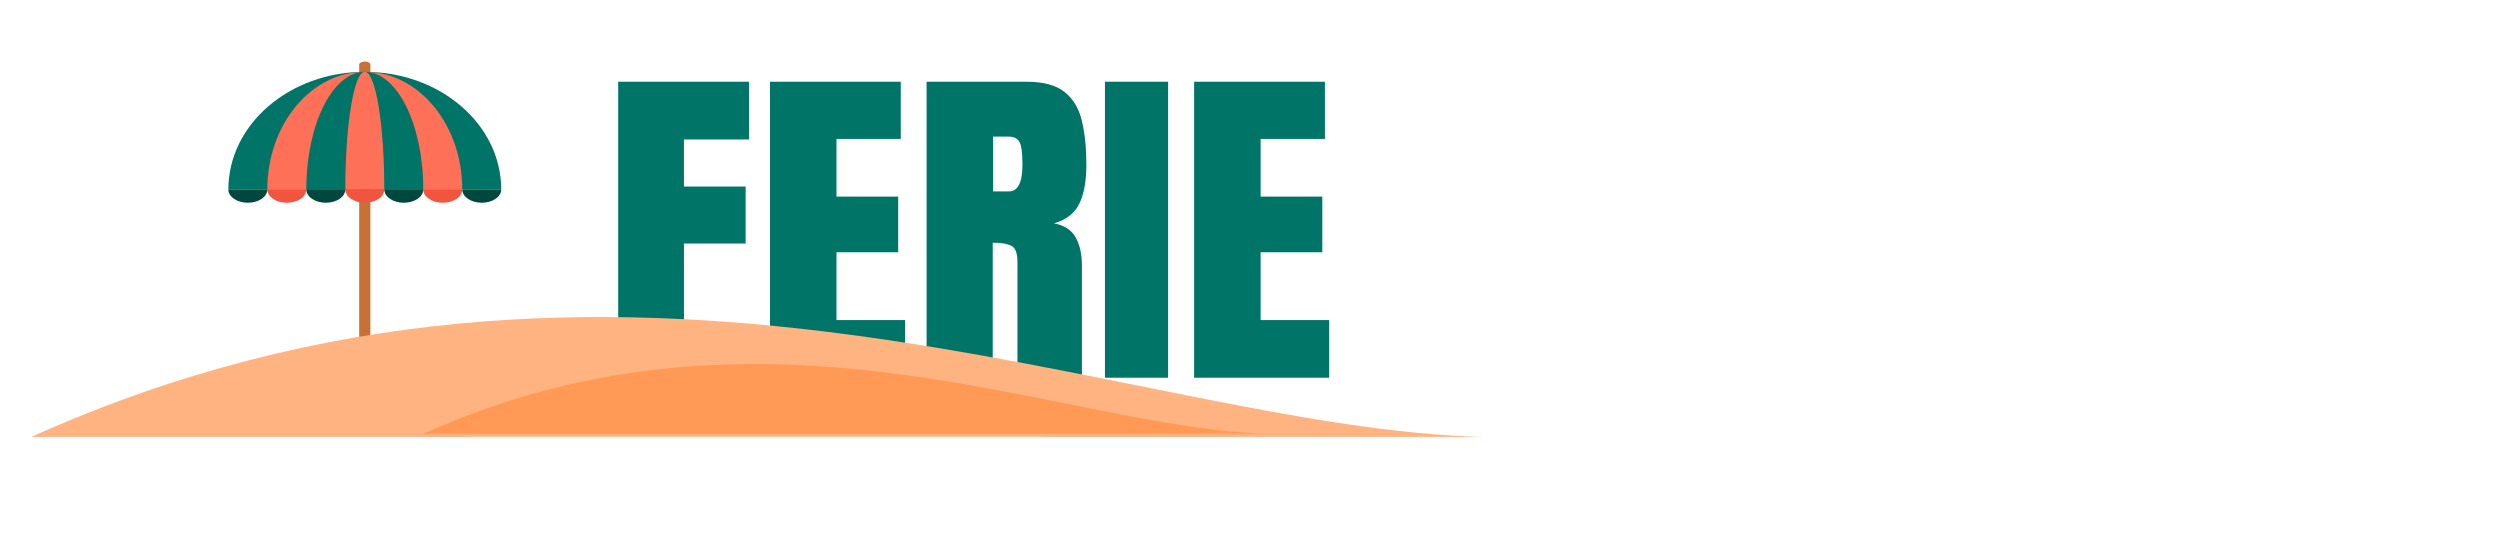 <?xml version="1.0" encoding="UTF-8" standalone="no"?>
<!-- Generator: Adobe Illustrator 19.0.0, SVG Export Plug-In . SVG Version: 6.00 Build 0)  -->

<svg
   version="1.1"
   id="Layer_1"
   x="0px"
   y="0px"
   viewBox="0 0 300 64"
   xml:space="preserve"
   sodipodi:docname="holidays_logo.svg"
   inkscape:version="1.3 (0e150ed6c4, 2023-07-21)"
   width="300"
   height="64"
   xmlns:inkscape="http://www.inkscape.org/namespaces/inkscape"
   xmlns:sodipodi="http://sodipodi.sourceforge.net/DTD/sodipodi-0.dtd"
   xmlns="http://www.w3.org/2000/svg"
   xmlns:svg="http://www.w3.org/2000/svg"><defs
   id="defs53">&#10;&#10;&#10;&#10;&#10;&#10;&#10;&#10;&#10;&#10;&#10;	&#10;	&#10;&#10;&#10;&#10;&#10;&#10;&#10;		&#10;		&#10;		&#10;	&#10;&#10;&#10;&#10;&#10;&#10;&#10;&#10;&#10;&#10;&#10;&#10;&#10;&#10;&#10;	&#10;	&#10;	&#10;	&#10;	&#10;	&#10;	&#10;	&#10;	&#10;	&#10;	&#10;	&#10;	&#10;	&#10;&#10;</defs><sodipodi:namedview
   id="namedview51"
   pagecolor="#ffffff"
   bordercolor="#000000"
   borderopacity="0.25"
   inkscape:showpageshadow="false"
   inkscape:pageopacity="0.0"
   inkscape:pagecheckerboard="0"
   inkscape:deskcolor="#d1d1d1"
   showgrid="false"
   inkscape:zoom="4.0117188"
   inkscape:cx="173.61636"
   inkscape:cy="42.999026"
   inkscape:window-width="2528"
   inkscape:window-height="1396"
   inkscape:window-x="32"
   inkscape:window-y="0"
   inkscape:window-maximized="1"
   inkscape:current-layer="Layer_1" />&#10;&#10;&#10;&#10;&#10;&#10;&#10;&#10;<g
   id="g20">&#10;</g>&#10;<g
   id="g22">&#10;</g>&#10;<g
   id="g24">&#10;</g>&#10;<g
   id="g26">&#10;</g>&#10;<g
   id="g28">&#10;</g>&#10;<g
   id="g30">&#10;</g>&#10;<g
   id="g32">&#10;</g>&#10;<g
   id="g34">&#10;</g>&#10;<g
   id="g36">&#10;</g>&#10;<g
   id="g38">&#10;</g>&#10;<g
   id="g40">&#10;</g>&#10;<g
   id="g42">&#10;</g>&#10;<g
   id="g44">&#10;</g>&#10;<g
   id="g46">&#10;</g>&#10;<g
   id="g48">&#10;</g>&#10;<g
   id="g20-0"
   transform="translate(-244.027,19.04)">&#10;</g><g
   id="g22-6"
   transform="translate(-244.027,19.04)">&#10;</g><g
   id="g24-1"
   transform="translate(-244.027,19.04)">&#10;</g><g
   id="g26-5"
   transform="translate(-244.027,19.04)">&#10;</g><g
   id="g28-5"
   transform="translate(-244.027,19.04)">&#10;</g><g
   id="g30-4"
   transform="translate(-244.027,19.04)">&#10;</g><g
   id="g32-7"
   transform="translate(-244.027,19.04)">&#10;</g><g
   id="g34-6"
   transform="translate(-244.027,19.04)">&#10;</g><g
   id="g36-5"
   transform="translate(-244.027,19.04)">&#10;</g><g
   id="g38-6"
   transform="translate(-244.027,19.04)">&#10;</g><g
   id="g40-9"
   transform="translate(-244.027,19.04)">&#10;</g><g
   id="g42-3"
   transform="translate(-244.027,19.04)">&#10;</g><g
   id="g44-7"
   transform="translate(-244.027,19.04)">&#10;</g><g
   id="g46-4"
   transform="translate(-244.027,19.04)">&#10;</g><g
   id="g48-5"
   transform="translate(-244.027,19.04)">&#10;</g><g
   id="g714"
   transform="translate(-894.281,-113.692)">&#10;</g><g
   id="g716"
   transform="translate(-894.281,-113.692)">&#10;</g><g
   id="g718"
   transform="translate(-894.281,-113.692)">&#10;</g><g
   id="g720"
   transform="translate(-894.281,-113.692)">&#10;</g><g
   id="g722"
   transform="translate(-894.281,-113.692)">&#10;</g><g
   id="g724"
   transform="translate(-894.281,-113.692)">&#10;</g><g
   id="g726"
   transform="translate(-894.281,-113.692)">&#10;</g><g
   id="g728"
   transform="translate(-894.281,-113.692)">&#10;</g><g
   id="g730"
   transform="translate(-894.281,-113.692)">&#10;</g><g
   id="g732"
   transform="translate(-894.281,-113.692)">&#10;</g><g
   id="g734"
   transform="translate(-894.281,-113.692)">&#10;</g><g
   id="g736"
   transform="translate(-894.281,-113.692)">&#10;</g><g
   id="g738"
   transform="translate(-894.281,-113.692)">&#10;</g><g
   id="g740"
   transform="translate(-894.281,-113.692)">&#10;</g><g
   id="g742"
   transform="translate(-894.281,-113.692)">&#10;</g><g
   id="g11096"
   transform="matrix(0.092,-0.025,0.025,0.092,-126.487,32.606)">&#10;</g><g
   id="g11098"
   transform="matrix(0.092,-0.025,0.025,0.092,-126.487,32.606)">&#10;</g><g
   id="g11100"
   transform="matrix(0.092,-0.025,0.025,0.092,-126.487,32.606)">&#10;</g><g
   id="g11102"
   transform="matrix(0.092,-0.025,0.025,0.092,-126.487,32.606)">&#10;</g><g
   id="g11104"
   transform="matrix(0.092,-0.025,0.025,0.092,-126.487,32.606)">&#10;</g><g
   id="g11106"
   transform="matrix(0.092,-0.025,0.025,0.092,-126.487,32.606)">&#10;</g><g
   id="g11108"
   transform="matrix(0.092,-0.025,0.025,0.092,-126.487,32.606)">&#10;</g><g
   id="g11110"
   transform="matrix(0.092,-0.025,0.025,0.092,-126.487,32.606)">&#10;</g><g
   id="g11112"
   transform="matrix(0.092,-0.025,0.025,0.092,-126.487,32.606)">&#10;</g><g
   id="g11114"
   transform="matrix(0.092,-0.025,0.025,0.092,-126.487,32.606)">&#10;</g><g
   id="g11116"
   transform="matrix(0.092,-0.025,0.025,0.092,-126.487,32.606)">&#10;</g><g
   id="g11118"
   transform="matrix(0.092,-0.025,0.025,0.092,-126.487,32.606)">&#10;</g><g
   id="g11120"
   transform="matrix(0.092,-0.025,0.025,0.092,-126.487,32.606)">&#10;</g><g
   id="g11122"
   transform="matrix(0.092,-0.025,0.025,0.092,-126.487,32.606)">&#10;</g><g
   id="g11124"
   transform="matrix(0.092,-0.025,0.025,0.092,-126.487,32.606)">&#10;</g><path
   style="fill:#c87137;stroke-width:0.097"
   d="M 44.447,41.425 V 7.762 c 0,-0.214 -0.302,-0.38 -0.672,-0.38 -0.37,0 -0.672,0.175 -0.672,0.38 V 41.435 h 1.345 z"
   id="path787" /><path
   style="fill:#007567;fill-opacity:1;stroke-width:0.097"
   d="m 43.775,8.62 v 0 c -9.044,0 -16.373,6.325 -16.373,14.122 v 0 H 60.148 v 0 c 0,-7.807 -7.329,-14.122 -16.373,-14.122 z"
   id="path789" /><path
   style="fill:#ff7058;stroke-width:0.097"
   d="m 43.775,8.62 v 0 c -6.462,0 -11.695,6.325 -11.695,14.122 v 0 h 23.391 v 0 c 0,-7.807 -5.234,-14.122 -11.695,-14.122 z"
   id="path791" /><path
   style="fill:#007567;fill-opacity:1;stroke-width:0.097"
   d="m 43.775,8.62 v 0 c -3.879,0 -7.017,6.325 -7.017,14.122 v 0 h 14.034 v 0 c 0,-7.807 -3.138,-14.122 -7.017,-14.122 z"
   id="path793" /><path
   style="fill:#ff7058;stroke-width:0.097"
   d="m 43.775,8.62 v 0 c -1.296,0 -2.339,6.325 -2.339,14.122 v 0 h 4.678 v 0 c 0,-7.807 -1.043,-14.122 -2.339,-14.122 z"
   id="path795" /><path
   style="fill:#00473e;fill-opacity:1;stroke-width:0.097"
   d="m 60.148,22.732 c 0,0.887 -1.043,1.598 -2.339,1.598 -1.296,0 -2.339,-0.721 -2.339,-1.598"
   id="path797" /><path
   style="fill:#f1543f;stroke-width:0.097"
   d="m 55.47,22.732 c 0,0.887 -1.043,1.598 -2.339,1.598 -1.296,0 -2.339,-0.721 -2.339,-1.598"
   id="path799" /><path
   style="fill:#00473e;fill-opacity:1;stroke-width:0.097"
   d="m 50.792,22.732 c 0,0.887 -1.043,1.598 -2.339,1.598 -1.296,0 -2.339,-0.721 -2.339,-1.598"
   id="path801" /><path
   style="fill:#f1543f;stroke-width:0.097"
   d="m 46.114,22.732 c 0,0.887 -1.043,1.598 -2.339,1.598 -1.296,0 -2.339,-0.721 -2.339,-1.598"
   id="path803" /><path
   style="fill:#00473e;fill-opacity:1;stroke-width:0.097"
   d="m 41.436,22.732 c 0,0.887 -1.043,1.598 -2.339,1.598 -1.296,0 -2.339,-0.721 -2.339,-1.598"
   id="path805" /><path
   style="fill:#f1543f;stroke-width:0.097"
   d="m 36.758,22.732 c 0,0.887 -1.043,1.598 -2.339,1.598 -1.296,0 -2.339,-0.721 -2.339,-1.598"
   id="path807" /><path
   style="fill:#00473e;fill-opacity:1;stroke-width:0.097"
   d="m 32.08,22.732 c 0,0.887 -1.043,1.598 -2.339,1.598 -1.296,0 -2.339,-0.721 -2.339,-1.598"
   id="path809" /><path
   style="font-size:45.659px;font-family:Anton;-inkscape-font-specification:Anton;fill:#007567;stroke-width:3.62"
   d="m 74.183,45.33 v -35.519 h 15.695 v 6.922 h -7.803 v 5.651 h 7.402 v 6.841 h -7.402 V 45.33 Z m 18.214,0 v -35.519 h 15.695 v 6.862 h -7.714 v 6.922 h 7.402 v 6.68 h -7.402 v 8.133 h 8.227 v 6.922 z m 18.794,0 v -35.519 h 12.039 q 3.01,0 4.548,1.251 1.538,1.231 2.051,3.471 0.535,2.22 0.535,5.227 0,2.906 -0.825,4.642 -0.803,1.736 -3.054,2.402 1.85,0.343 2.586,1.675 0.758,1.312 0.758,3.411 V 45.33 H 122.093 V 31.425 q 0,-1.554 -0.713,-1.917 -0.691,-0.383 -2.252,-0.383 V 45.33 Z m 7.981,-22.361 h 1.895 q 1.627,0 1.627,-3.209 0,-2.079 -0.357,-2.724 -0.357,-0.646 -1.338,-0.646 h -1.828 z m 13.421,22.361 v -35.519 h 7.58 v 35.519 z m 10.701,0 v -35.519 h 15.695 v 6.862 h -7.714 v 6.922 h 7.402 v 6.68 h -7.402 v 8.133 h 8.227 v 6.922 z"
   id="text2"
   aria-label="FERIE" /><path
   style="fill:#ffb380;fill-opacity:1;stroke:none;stroke-width:0.894"
   d="m 3.77,52.423 c 70.813,-31.848 131.817,-0.997 174.102,0 -0.027,-0.013 -174.102,0 -174.102,0 z"
   id="path4"
   sodipodi:nodetypes="ccc" /><path
   style="fill:#ff9955;fill-opacity:1;stroke:none;stroke-width:0.521"
   d="m 50.792,52.059 c 41.253,-18.553 76.791,-0.581 101.425,0 -0.016,-0.008 -101.425,0 -101.425,0 z"
   id="path1"
   sodipodi:nodetypes="ccc" /></svg>
